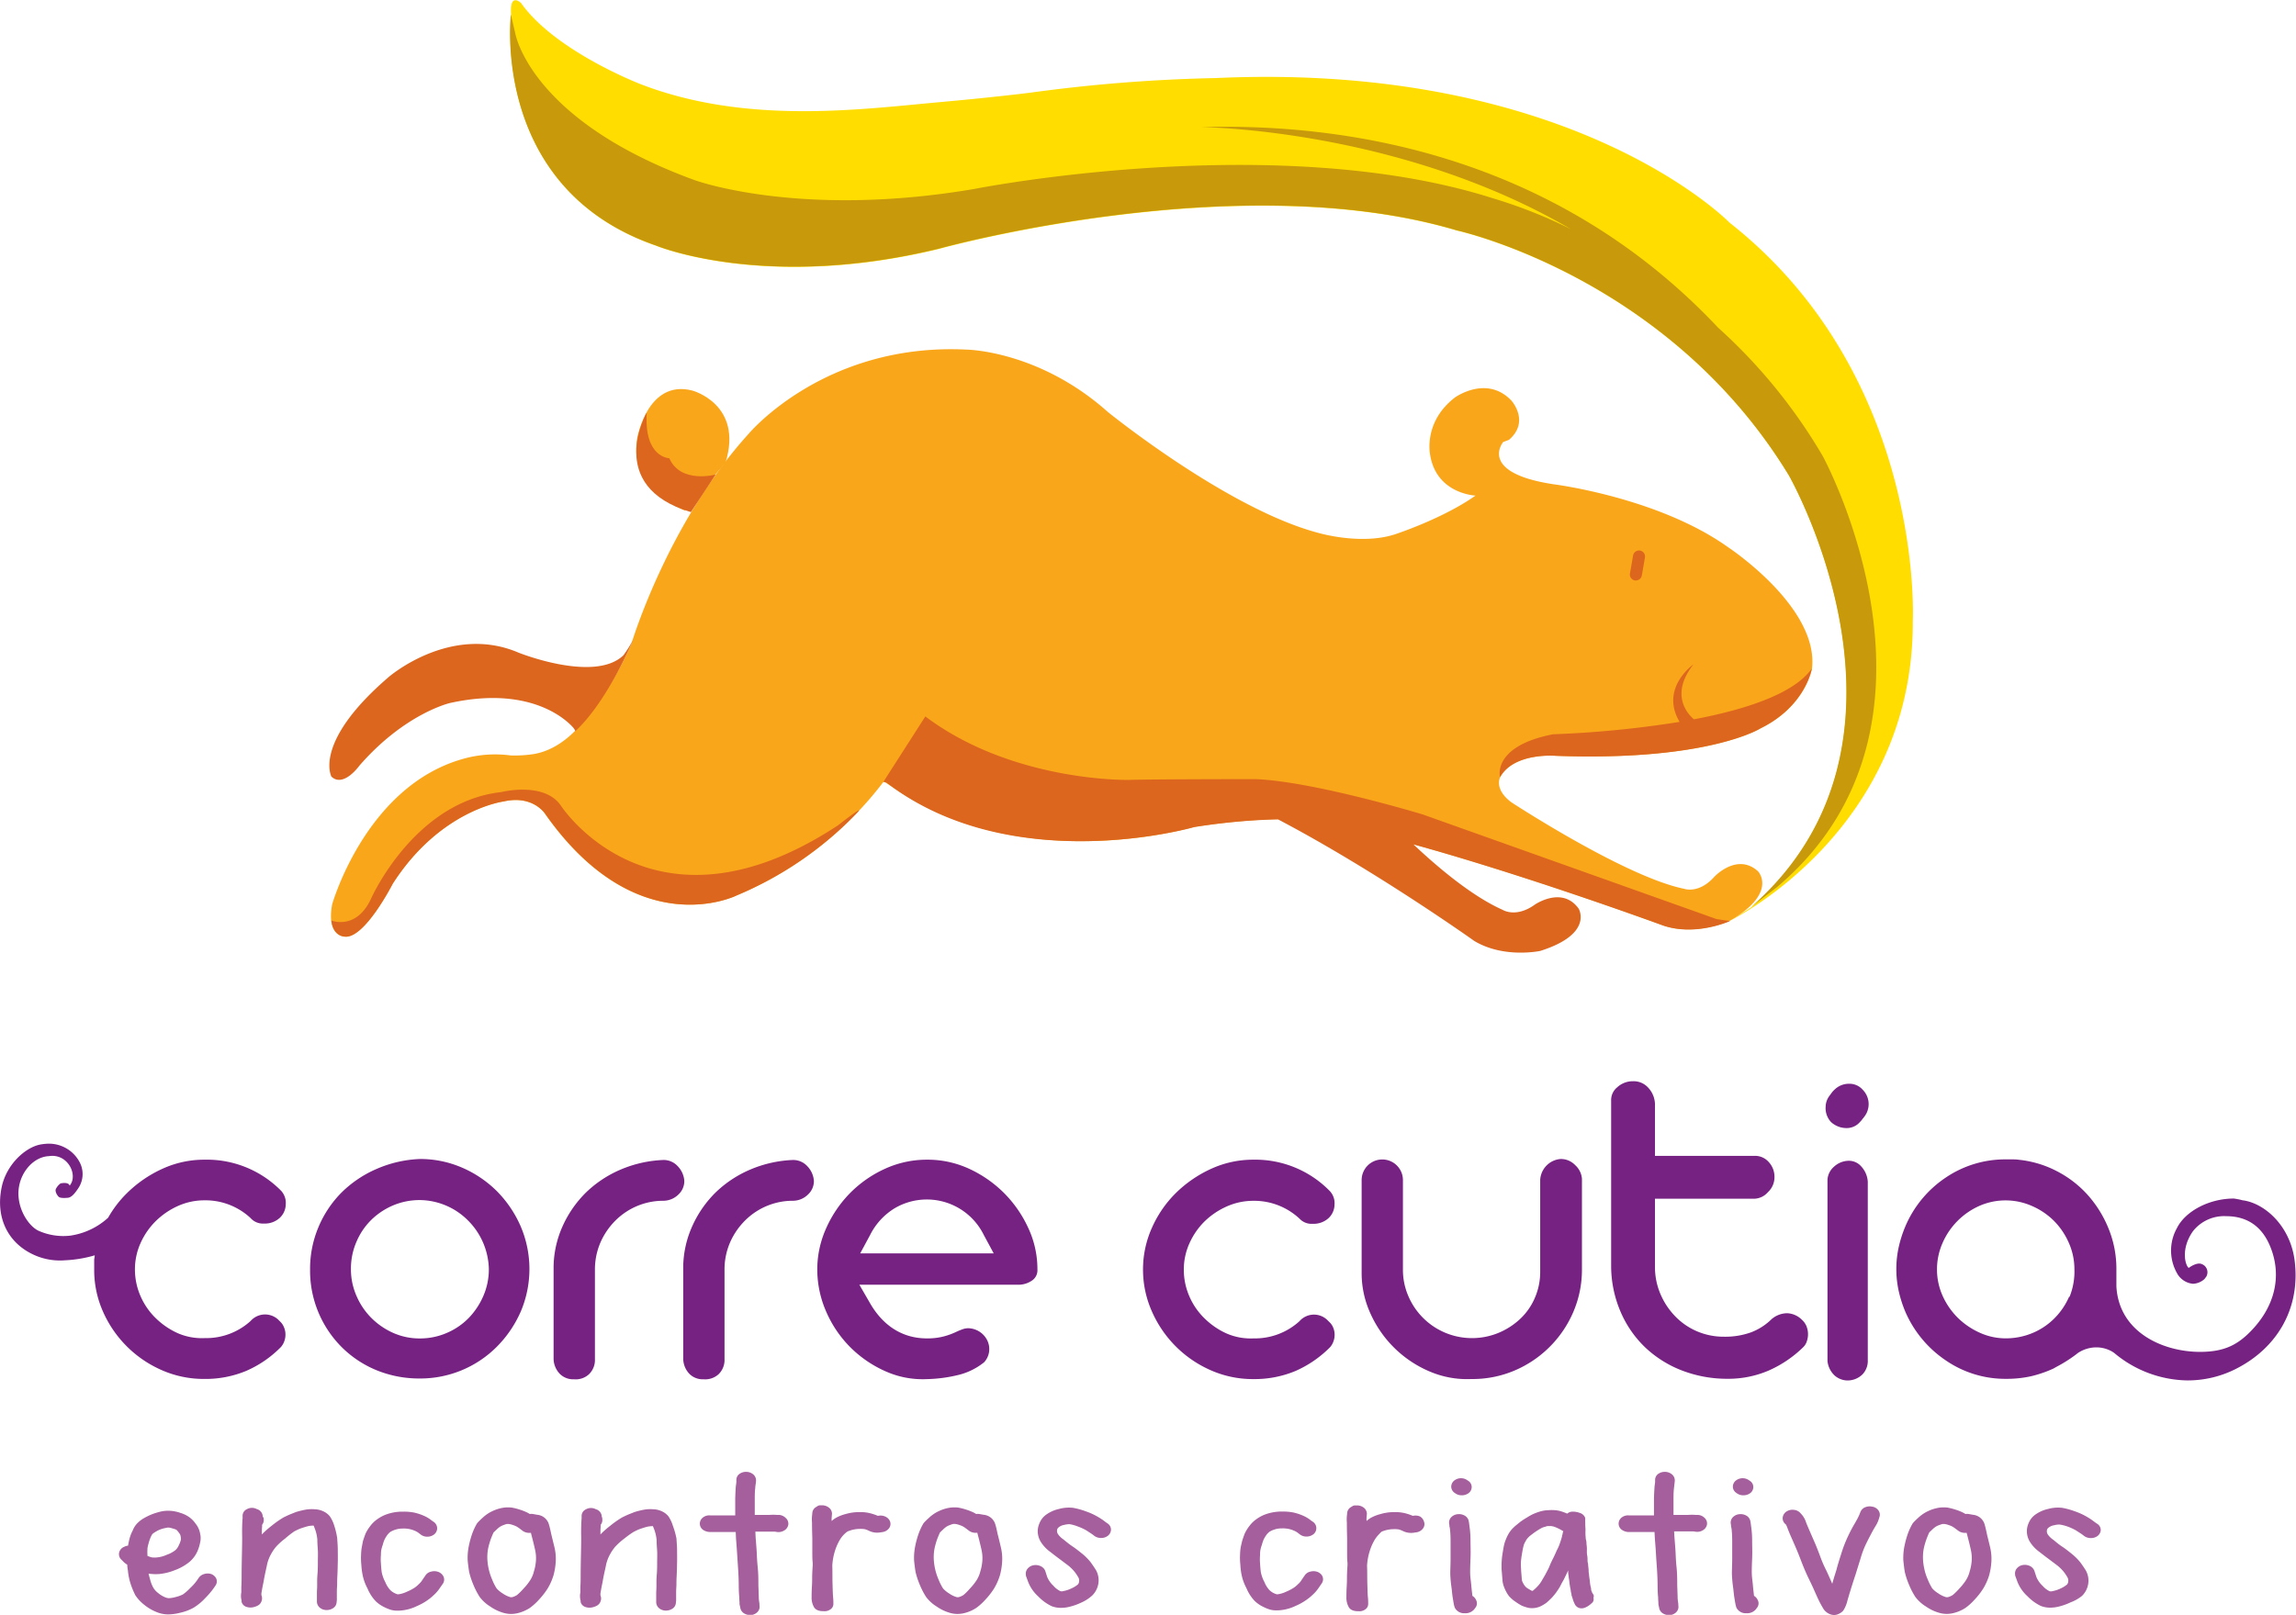 <svg xmlns="http://www.w3.org/2000/svg" viewBox="0 0 463.15 325.83"><defs><style>.cls-1{fill:#a45f9c;}.cls-2{fill:#762283;}.cls-3{fill:#fd0;}.cls-4{fill:#c7990b;}.cls-5{fill:#faa61a;}.cls-6{fill:#dc661e;}</style></defs><title>logo-cc_completo</title><g id="Layer_2" data-name="Layer 2"><g id="Layer_1-2" data-name="Layer 1"><g id="logotipo-cc"><g id="encontros"><path class="cls-1" d="M42.58,317.6a2.26,2.26,0,0,0-1.37,0,2,2,0,0,0-1.1.74l-.41.6a9.71,9.71,0,0,1-1.29,1.45,10.49,10.49,0,0,1-1.51,1.33,6.93,6.93,0,0,1-1.56.55,5.43,5.43,0,0,1-1.19.2H34a2.15,2.15,0,0,1-.73-.19,5.28,5.28,0,0,1-1.33-.81,3.87,3.87,0,0,1-1-1.08,6.69,6.69,0,0,1-.67-1.73,11.42,11.42,0,0,1-.3-1.14,9.58,9.58,0,0,0,2.09.09,11.37,11.37,0,0,0,3.22-.79,10.29,10.29,0,0,0,2.89-1.62A6,6,0,0,0,39.83,313a8.43,8.43,0,0,0,.54-1.76,3.87,3.87,0,0,0,0-1.78,4.37,4.37,0,0,0-.9-2,5.52,5.52,0,0,0-1.25-1.3,6.19,6.19,0,0,0-1.83-.89,7.76,7.76,0,0,0-1.9-.41,8.43,8.43,0,0,0-1.18,0,7.12,7.12,0,0,0-1.44.29,10.93,10.93,0,0,0-1.51.52,12,12,0,0,0-1.35.68,5.72,5.72,0,0,0-1.1.81,4.21,4.21,0,0,0-1.12,1.62,8.21,8.21,0,0,0-.75,2.05c-.11.48-.17.81-.21,1.05a2.12,2.12,0,0,0-.77.23,1.67,1.67,0,0,0-1,1.06,1.5,1.5,0,0,0,.4,1.51l.21.2a4.2,4.2,0,0,0,1,.84c0,.41.08.83.14,1.24a12,12,0,0,0,.49,2.47,16.27,16.27,0,0,0,1,2.45,8,8,0,0,0,1.82,1.95,9.33,9.33,0,0,0,2.33,1.39,6.24,6.24,0,0,0,2.31.53h.22a10.42,10.42,0,0,0,2.36-.33,10.13,10.13,0,0,0,2.68-1,11,11,0,0,0,2.36-1.94,15.71,15.71,0,0,0,1.71-2l.37-.54a1.44,1.44,0,0,0,.1-1.54A1.85,1.85,0,0,0,42.58,317.6Zm-12.84-3.94a7.25,7.25,0,0,1,0-1,1.36,1.36,0,0,0,0-.16,5.36,5.36,0,0,1,.19-.93,9.45,9.45,0,0,1,.48-1.43,4.12,4.12,0,0,1,.34-.62q.26-.21.59-.41a5.65,5.65,0,0,1,.79-.42,6.18,6.18,0,0,1,1-.32l.62-.13a2.35,2.35,0,0,1,.39,0,6.64,6.64,0,0,1,.81.21,4.4,4.4,0,0,1,.63.22,4.36,4.36,0,0,1,.55.66,1.23,1.23,0,0,1,.3.63,2.93,2.93,0,0,1,.06.71,5,5,0,0,1-.43,1.15,2.65,2.65,0,0,1-.72,1,6.1,6.1,0,0,1-1.75.92,5.83,5.83,0,0,1-1.81.5,4.22,4.22,0,0,1-1.19,0,5.78,5.78,0,0,1-.85-.3Z"/><path class="cls-1" d="M67.43,307.86a7.11,7.11,0,0,0-.88-1.88,3.62,3.62,0,0,0-1.27-1,4.43,4.43,0,0,0-1.77-.44,7.25,7.25,0,0,0-1.93.09,16.79,16.79,0,0,0-1.89.47l-1.2.48c-.29.12-.7.31-1.27.59a19.29,19.29,0,0,0-2.45,1.72,17.85,17.85,0,0,0-1.95,1.73c0-.57,0-1.09.05-1.58v-.37a1.49,1.49,0,0,0,.32-1.19,1,1,0,0,0,0-.16L53,306a1.61,1.61,0,0,0-1.2-1.5,2.08,2.08,0,0,0-1.51-.18,2.73,2.73,0,0,0-.73.34,1.46,1.46,0,0,0-.62,1.07,4.2,4.2,0,0,0,0,.46v.08q-.06.66-.09,1.68t0,2.24q0,1.22-.05,3.47t-.06,3.87c0,1,0,1.89-.06,2.64q0,.59,0,1.14a3.6,3.6,0,0,0,.06,1.67,1,1,0,0,0,0,.26,1.46,1.46,0,0,0,1,1,2.6,2.6,0,0,0,1.58,0,2.94,2.94,0,0,0,.71-.29,1.54,1.54,0,0,0,.64-.66,2.22,2.22,0,0,0,.15-.43,1.5,1.5,0,0,0,0-.7,3,3,0,0,0-.09-.3l0-.13a1.81,1.81,0,0,1,0-.23c.11-.71.25-1.46.43-2.29.07-.44.16-.93.27-1.46s.24-1.11.38-1.75a7.67,7.67,0,0,1,.89-2.46,8.9,8.9,0,0,1,1-1.46,13.33,13.33,0,0,1,1.86-1.67A18.53,18.53,0,0,1,59.36,309c.41-.21.72-.36.95-.46s.54-.21,1-.35a8.39,8.39,0,0,1,1.06-.29,7.42,7.42,0,0,1,.81-.07h.08l0,0c.05.11.16.37.36.92a8.54,8.54,0,0,1,.39,1.84c0,.81.07,1.58.11,2.26s0,1.47,0,2.24,0,1.64-.08,2.59-.06,1.62-.06,1.95,0,.8-.05,1.53v1.45l0,.43a1,1,0,0,0,0,.11,1.61,1.61,0,0,0,.67,1.31,2.09,2.09,0,0,0,1.29.41,2.3,2.3,0,0,0,1.24-.34,1.51,1.51,0,0,0,.77-1.23l.05-.45a1,1,0,0,0,0-.11v-1.53c0-.73.06-1.25.06-1.56s0-.91.05-1.85.06-1.84.08-2.64,0-1.58,0-2.39-.07-1.5-.12-2.42A16,16,0,0,0,67.43,307.86Z"/><path class="cls-1" d="M88.24,317.12a2.36,2.36,0,0,0-1.28,0,1.81,1.81,0,0,0-1.13.76l-.58.84a3.65,3.65,0,0,1-.73.89l-.07.07a5.54,5.54,0,0,1-.84.7,9.65,9.65,0,0,1-1.5.78,5.84,5.84,0,0,1-1.45.49,3.09,3.09,0,0,1-.46.05,4.6,4.6,0,0,1-.72-.3,3.71,3.71,0,0,1-.75-.55,5.28,5.28,0,0,1-1-1.6,7.31,7.31,0,0,1-.73-2c-.07-.53-.12-1.1-.16-1.76a9.66,9.66,0,0,1,0-1.71c0-.79.08-1.07.1-1.15a6.7,6.7,0,0,1,.26-.88,7.69,7.69,0,0,1,.37-1.1,6.06,6.06,0,0,1,.55-.91,3.71,3.71,0,0,1,.6-.62,4.83,4.83,0,0,1,2.38-.69,5.94,5.94,0,0,1,1.48.1,5,5,0,0,1,1.05.33,3.39,3.39,0,0,1,.77.42l.42.32a2.11,2.11,0,0,0,1.28.47h.12a2.17,2.17,0,0,0,1.17-.33,1.63,1.63,0,0,0,.79-1.22,1.61,1.61,0,0,0-.68-1.43l-.36-.24a6.78,6.78,0,0,0-1.64-1,10.47,10.47,0,0,0-2-.65,10.71,10.71,0,0,0-2.11-.18h-.51a9.85,9.85,0,0,0-2.82.51,7.59,7.59,0,0,0-1.93,1,6.1,6.1,0,0,0-1.38,1.31,8.13,8.13,0,0,0-1,1.59c-.19.48-.37,1-.54,1.55L73,312.09a9.25,9.25,0,0,0-.16,1.55,12.72,12.72,0,0,0,.05,2.11,14.49,14.49,0,0,0,.23,1.91,9.8,9.8,0,0,0,1,2.83,8.44,8.44,0,0,0,1.68,2.61,6.48,6.48,0,0,0,1.63,1.14,8.91,8.91,0,0,0,1.46.6,4.87,4.87,0,0,0,1.3.16,8.18,8.18,0,0,0,1.19-.09,9,9,0,0,0,2.7-.83,11.34,11.34,0,0,0,2.08-1.14,10.39,10.39,0,0,0,1.3-1.05,7.71,7.71,0,0,0,1.32-1.54l.58-.83a1.47,1.47,0,0,0,0-1.59A1.92,1.92,0,0,0,88.24,317.12Z"/><path class="cls-1" d="M111.2,309.57c-.19-.92-.34-1.56-.44-1.86a2.7,2.7,0,0,0-2.39-2.06l-.89-.16a2.58,2.58,0,0,0-.62,0q-.3-.19-.59-.33a11.24,11.24,0,0,0-1.45-.56,12.14,12.14,0,0,0-1.57-.4,6.71,6.71,0,0,0-1.55,0,8.13,8.13,0,0,0-1.6.39,9.22,9.22,0,0,0-1.42.66,8.23,8.23,0,0,0-1.38,1.05q-.71.65-1,1l-.1.13a12.82,12.82,0,0,0-.87,1.82,18.7,18.7,0,0,0-.76,2.71,11.92,11.92,0,0,0-.23,2.89c.07.79.17,1.55.29,2.31a16.11,16.11,0,0,0,.89,2.68,14.84,14.84,0,0,0,1.25,2.4,7.68,7.68,0,0,0,2.14,1.93,8.87,8.87,0,0,0,2.63,1.26,5.45,5.45,0,0,0,1.56.23,5.76,5.76,0,0,0,1.59-.23,7.76,7.76,0,0,0,2.21-1,11.68,11.68,0,0,0,1.87-1.71,14.76,14.76,0,0,0,1.71-2.21,11.94,11.94,0,0,0,1.16-2.6,13.22,13.22,0,0,0,.47-2.94,10.11,10.11,0,0,0-.3-2.91C111.61,311.25,111.41,310.41,111.2,309.57Zm-6.87,12.25a3.53,3.53,0,0,1-.89.42,1,1,0,0,1-.6,0,5.44,5.44,0,0,1-1.47-.74,5.32,5.32,0,0,1-1.2-1,11.1,11.1,0,0,1-.92-1.84,11.76,11.76,0,0,1-.94-4.06,9.43,9.43,0,0,1,.14-2.08,14.82,14.82,0,0,1,.66-2.25c.29-.71.42-1,.47-1.07l.64-.61a4.44,4.44,0,0,1,.73-.58,4.26,4.26,0,0,1,.78-.34,3.69,3.69,0,0,1,.49-.16l.42,0a3.72,3.72,0,0,1,.75.18,5.3,5.3,0,0,1,.78.31,5.56,5.56,0,0,1,.72.48l.58.44a2.28,2.28,0,0,0,1.21.38h.12l.3,0c.06.27.14.57.23.91.22.85.42,1.67.6,2.47a7.7,7.7,0,0,1,.19,2.1,9.47,9.47,0,0,1-.41,2.28,6.07,6.07,0,0,1-.76,1.8,11.43,11.43,0,0,1-1.34,1.68A12.26,12.26,0,0,1,104.32,321.82Z"/><path class="cls-1" d="M135.73,307.86a7.12,7.12,0,0,0-.88-1.88,3.62,3.62,0,0,0-1.27-1,4.43,4.43,0,0,0-1.77-.44,7.25,7.25,0,0,0-1.93.09,16.79,16.79,0,0,0-1.89.47l-1.2.48c-.29.12-.7.31-1.27.59a19.29,19.29,0,0,0-2.45,1.72,17.87,17.87,0,0,0-1.95,1.73c0-.57,0-1.09.05-1.58v-.37a1.5,1.5,0,0,0,.32-1.19,1,1,0,0,0,0-.16l-.1-.29a1.61,1.61,0,0,0-1.2-1.5,2.08,2.08,0,0,0-1.51-.18,2.73,2.73,0,0,0-.73.34,1.46,1.46,0,0,0-.62,1.07,4.2,4.2,0,0,0,0,.46v.08q-.06.66-.09,1.68t0,2.24q0,1.22-.05,3.47t-.06,3.87c0,1,0,1.89-.06,2.64q0,.59,0,1.14a3.6,3.6,0,0,0,.06,1.67,1,1,0,0,0,0,.26,1.46,1.46,0,0,0,1,1,2.6,2.6,0,0,0,1.58,0,2.94,2.94,0,0,0,.71-.29,1.54,1.54,0,0,0,.64-.66,2.23,2.23,0,0,0,.15-.43,1.5,1.5,0,0,0,0-.7,3,3,0,0,0-.09-.3l0-.13a1.82,1.82,0,0,1,0-.23c.11-.71.25-1.46.43-2.29.07-.44.16-.93.27-1.46s.24-1.11.38-1.75a7.67,7.67,0,0,1,.89-2.46,8.9,8.9,0,0,1,1-1.46,13.34,13.34,0,0,1,1.86-1.67,18.54,18.54,0,0,1,1.85-1.33c.41-.21.72-.36.95-.46s.54-.21,1-.35a8.39,8.39,0,0,1,1.06-.29,7.42,7.42,0,0,1,.81-.07h.08l0,0c.05.11.16.37.36.92a8.54,8.54,0,0,1,.39,1.84c0,.81.07,1.58.11,2.26s0,1.47,0,2.24,0,1.64-.08,2.59-.06,1.62-.06,1.95,0,.8-.05,1.53v1.45l0,.43a1,1,0,0,0,0,.11,1.61,1.61,0,0,0,.67,1.31,2.09,2.09,0,0,0,1.29.41,2.3,2.3,0,0,0,1.24-.34,1.51,1.51,0,0,0,.77-1.23l.05-.45a1,1,0,0,0,0-.11v-1.53c0-.73.06-1.25.06-1.56s0-.91.05-1.85.06-1.84.08-2.64,0-1.58,0-2.39-.07-1.5-.12-2.42A16,16,0,0,0,135.73,307.86Z"/><path class="cls-1" d="M157.22,305.68l-.44,0a10,10,0,0,0-1.62,0l-2.91,0c0-1.14,0-2.23,0-3.27,0-1.53.08-2,.1-2.18,0-.32.07-.63.11-.94l.05-.49a1,1,0,0,0,0-.11,1.58,1.58,0,0,0-.67-1.27,2.19,2.19,0,0,0-1.24-.43h-.12a2.16,2.16,0,0,0-1.17.32,1.51,1.51,0,0,0-.77,1.22l0,.41c0,.31-.07.63-.11,1s-.08,1.17-.12,2.42c0,1.09,0,2.24,0,3.42l-1.72,0-2.71,0h-.62a2,2,0,0,0-1.35.34,1.57,1.57,0,0,0-.74,1.31,1.54,1.54,0,0,0,.7,1.29,2.52,2.52,0,0,0,1.28.4h.66l2.8,0h1.8l.06,1.35q.16,2.06.22,3t.19,2.9q.13,1.93.14,3.48t.11,2.44c0,.55.05.92.05,1.11a1,1,0,0,0,0,.16c0,.24.08.46.12.69l.05.26a1.61,1.61,0,0,0,.91,1.12,2.24,2.24,0,0,0,1,.25h.23a2.07,2.07,0,0,0,1.21-.52,1.51,1.51,0,0,0,.5-1.43l0-.17a3.56,3.56,0,0,0-.07-.6,8,8,0,0,1-.07-1l-.08-2.34c0-1.06,0-2.29-.14-3.65s-.16-2.29-.19-2.9-.11-1.61-.22-3l-.06-1.22,3,0c.4,0,.79,0,.9,0l.55.08a2.15,2.15,0,0,0,1.31-.28,1.67,1.67,0,0,0,.87-1.12,1.51,1.51,0,0,0-.5-1.43A2.1,2.1,0,0,0,157.22,305.68Z"/><path class="cls-1" d="M178.55,306a2.24,2.24,0,0,0-1.35-.15l-.16,0c-.33-.14-.7-.28-1.11-.4a8.08,8.08,0,0,0-2.45-.34h-.14a9.74,9.74,0,0,0-2.79.4,8.28,8.28,0,0,0-1.78.68,4.82,4.82,0,0,0-1,.71,3.86,3.86,0,0,1,0-.76l.06-.7a1.58,1.58,0,0,0-.67-1.27,2.21,2.21,0,0,0-1.24-.43l-.41,0a1,1,0,0,0-.58.15l-.3.19a1.5,1.5,0,0,0-.77,1.24l-.06.58a6.87,6.87,0,0,0,0,1.27c0,.38,0,1.44.06,3.15q0,1.41,0,2.68c0,.85,0,1.66.08,2.38v.42c-.07,1.11-.11,1.92-.11,2.41s0,1.09-.05,1.88-.06,1.54-.06,2.16a3.81,3.81,0,0,0,.46,2c.46.85,1.59.85,2,.85a2,2,0,0,0,1.57-.56,1.35,1.35,0,0,0,.36-1c0-.26,0-.7-.06-1.31s-.07-1.44-.11-2.65,0-2.34-.05-3.66v0a12.13,12.13,0,0,1,.5-2.86,10.69,10.69,0,0,1,.9-2.14,5.82,5.82,0,0,1,1-1.34A4.78,4.78,0,0,1,171,309h0a8.15,8.15,0,0,1,.89-.3,6.38,6.38,0,0,1,1.59-.2,5.56,5.56,0,0,1,1,.06c.33.11.59.21.75.29a3.75,3.75,0,0,0,2.31.36l.53-.08a2,2,0,0,0,1.16-.63,1.46,1.46,0,0,0,.29-1.56A1.8,1.8,0,0,0,178.55,306Z"/><path class="cls-1" d="M201.25,309.57c-.19-.92-.34-1.56-.44-1.86a2.7,2.7,0,0,0-2.39-2.06l-.89-.16a2.58,2.58,0,0,0-.62,0q-.3-.19-.59-.33a11.24,11.24,0,0,0-1.45-.56,12.14,12.14,0,0,0-1.57-.4,6.72,6.72,0,0,0-1.55,0,8.13,8.13,0,0,0-1.6.39,9.22,9.22,0,0,0-1.42.66,8.23,8.23,0,0,0-1.38,1.05q-.71.65-1,1l-.1.13a12.82,12.82,0,0,0-.87,1.82,18.72,18.72,0,0,0-.76,2.71,11.92,11.92,0,0,0-.23,2.89c.07.79.17,1.55.29,2.31a16.1,16.1,0,0,0,.89,2.68,14.84,14.84,0,0,0,1.25,2.4,7.68,7.68,0,0,0,2.14,1.93,8.87,8.87,0,0,0,2.63,1.26,5.45,5.45,0,0,0,1.56.23,5.76,5.76,0,0,0,1.59-.23,7.77,7.77,0,0,0,2.21-1,11.69,11.69,0,0,0,1.87-1.71,14.76,14.76,0,0,0,1.71-2.21,11.94,11.94,0,0,0,1.16-2.6,13.22,13.22,0,0,0,.47-2.94,10.11,10.11,0,0,0-.3-2.91C201.67,311.25,201.47,310.41,201.25,309.57Zm-6.87,12.25a3.53,3.53,0,0,1-.89.42,1,1,0,0,1-.6,0,5.44,5.44,0,0,1-1.47-.74,5.32,5.32,0,0,1-1.2-1,11.11,11.11,0,0,1-.92-1.84,11.76,11.76,0,0,1-.94-4.06,9.43,9.43,0,0,1,.14-2.08,14.79,14.79,0,0,1,.66-2.25c.29-.71.42-1,.47-1.07l.64-.61A4.45,4.45,0,0,1,191,308a4.27,4.27,0,0,1,.78-.34,3.68,3.68,0,0,1,.49-.16l.42,0a3.72,3.72,0,0,1,.75.18,5.3,5.3,0,0,1,.78.31,5.56,5.56,0,0,1,.72.48l.58.44a2.27,2.27,0,0,0,1.21.38h.12l.3,0c.06.27.14.57.23.91.22.85.42,1.67.6,2.47a7.7,7.7,0,0,1,.19,2.1,9.47,9.47,0,0,1-.41,2.28,6.07,6.07,0,0,1-.76,1.8,11.43,11.43,0,0,1-1.34,1.68A12.26,12.26,0,0,1,194.38,321.82Z"/><path class="cls-1" d="M223.48,307.44l-.45-.31a12.14,12.14,0,0,0-1.46-1,13.63,13.63,0,0,0-2.58-1.19,15.07,15.07,0,0,0-2.52-.69,7.5,7.5,0,0,0-2.86.23,7,7,0,0,0-2.65,1.2,3.87,3.87,0,0,0-1.26,1.64,4.07,4.07,0,0,0-.37,1.7,4.21,4.21,0,0,0,.56,2,7.32,7.32,0,0,0,2,2.14q1.17.92,1.95,1.49l1.66,1.25a8.72,8.72,0,0,1,1.23,1.21,8.18,8.18,0,0,1,.83,1.25,1.23,1.23,0,0,1,.11.77,1,1,0,0,1-.24.58,5.27,5.27,0,0,1-1.22.76,6.73,6.73,0,0,1-1.72.58,1,1,0,0,1-.62,0,4.48,4.48,0,0,1-1.38-1.08,5.12,5.12,0,0,1-1.24-1.75l-.42-1.29a1.8,1.8,0,0,0-1-.95,2.36,2.36,0,0,0-1.27-.16,2,2,0,0,0-1.21.63,1.56,1.56,0,0,0-.4,1.38,1,1,0,0,0,0,.13l.43,1.18a7.71,7.71,0,0,0,2.07,3,9.26,9.26,0,0,0,2.69,1.95,5.15,5.15,0,0,0,1.89.34,7.07,7.07,0,0,0,1.37-.14,12.13,12.13,0,0,0,2.75-.94,8.1,8.1,0,0,0,2.18-1.42,4.33,4.33,0,0,0,1.23-2.39,4.21,4.21,0,0,0-.47-2.71c-.34-.54-.7-1.08-1.11-1.64a11.44,11.44,0,0,0-1.8-1.78c-.65-.52-1.26-1-1.82-1.37s-1.09-.79-1.83-1.41a4.12,4.12,0,0,1-1.11-1.07,1.24,1.24,0,0,1-.2-.58,1.32,1.32,0,0,1,.08-.5,1.27,1.27,0,0,1,.39-.4,2.36,2.36,0,0,1,1-.39,4.05,4.05,0,0,1,.92-.14h.16a7.63,7.63,0,0,1,1.59.44,10.66,10.66,0,0,1,1.78.81l1.19.78.48.37a2.28,2.28,0,0,0,1.21.38h.12a2.17,2.17,0,0,0,1.17-.33,1.63,1.63,0,0,0,.79-1.22A1.49,1.49,0,0,0,223.48,307.44Z"/><path class="cls-1" d="M265.6,317.12a2.35,2.35,0,0,0-1.28,0,1.81,1.81,0,0,0-1.13.76l-.58.84a3.68,3.68,0,0,1-.72.89l-.08.07a5.61,5.61,0,0,1-.84.7,9.75,9.75,0,0,1-1.5.78,5.88,5.88,0,0,1-1.46.49,3.07,3.07,0,0,1-.46.05,4.48,4.48,0,0,1-.73-.3,3.67,3.67,0,0,1-.75-.55,5.26,5.26,0,0,1-1-1.6,7.36,7.36,0,0,1-.73-2c-.07-.53-.12-1.1-.16-1.77a9.81,9.81,0,0,1,0-1.71c0-.77.08-1.05.1-1.16a6.51,6.51,0,0,1,.26-.88,7.82,7.82,0,0,1,.37-1.1,6.25,6.25,0,0,1,.55-.92,3.73,3.73,0,0,1,.6-.62,4.28,4.28,0,0,1,1-.46,4.22,4.22,0,0,1,1.37-.23,5.88,5.88,0,0,1,1.49.1,5.09,5.09,0,0,1,1.05.33,3.5,3.5,0,0,1,.77.42l.42.32a2.11,2.11,0,0,0,1.28.47h.12a2.17,2.17,0,0,0,1.17-.32,1.56,1.56,0,0,0,.12-2.65l-.36-.24a6.8,6.8,0,0,0-1.64-1,10.42,10.42,0,0,0-2-.65,10.7,10.7,0,0,0-2.11-.18h-.51a9.84,9.84,0,0,0-2.82.51,7.49,7.49,0,0,0-1.93,1,6.13,6.13,0,0,0-1.38,1.31,8.14,8.14,0,0,0-1,1.59c-.19.48-.37,1-.54,1.55l-.25,1.08a9.3,9.3,0,0,0-.16,1.54,12.54,12.54,0,0,0,.05,2.11,14.57,14.57,0,0,0,.22,1.91,9.84,9.84,0,0,0,1,2.83,8.48,8.48,0,0,0,1.68,2.61,6.53,6.53,0,0,0,1.63,1.14,8.9,8.9,0,0,0,1.46.6,4.88,4.88,0,0,0,1.3.16,8.2,8.2,0,0,0,1.19-.09,9,9,0,0,0,2.7-.83,11.38,11.38,0,0,0,2.08-1.15,10.4,10.4,0,0,0,1.3-1.05,7.74,7.74,0,0,0,1.32-1.54l.57-.83a1.46,1.46,0,0,0,0-1.59A1.91,1.91,0,0,0,265.6,317.12Z"/><path class="cls-1" d="M286.46,306a2.24,2.24,0,0,0-1.35-.15l-.16,0c-.33-.14-.7-.28-1.11-.4a8.09,8.09,0,0,0-2.45-.34h-.14a9.73,9.73,0,0,0-2.79.4,8.32,8.32,0,0,0-1.79.68,4.82,4.82,0,0,0-1,.71,3.82,3.82,0,0,1,0-.76l.06-.69a1.59,1.59,0,0,0-.68-1.27,2.21,2.21,0,0,0-1.24-.42l-.41,0a1,1,0,0,0-.58.15l-.3.19a1.5,1.5,0,0,0-.77,1.24l-.06.58a6.76,6.76,0,0,0,0,1.27c0,.38,0,1.44.05,3.15q0,1.41,0,2.68c0,.85,0,1.66.08,2.37v.42c-.07,1.11-.11,1.92-.11,2.41s0,1.09-.05,1.88-.06,1.54-.06,2.16a3.82,3.82,0,0,0,.46,2c.46.85,1.59.85,2,.85a2,2,0,0,0,1.57-.56,1.35,1.35,0,0,0,.36-1c0-.26,0-.7-.06-1.31s-.07-1.44-.11-2.65,0-2.34-.06-3.66v0a12.08,12.08,0,0,1,.51-2.86,10.57,10.57,0,0,1,.9-2.14,5.82,5.82,0,0,1,1-1.34,5.1,5.1,0,0,1,.54-.54h0a7.7,7.7,0,0,1,.89-.3,6.38,6.38,0,0,1,1.59-.2,5.55,5.55,0,0,1,1,.06c.33.11.59.21.75.29a3.77,3.77,0,0,0,2.31.36l.53-.08a2,2,0,0,0,1.16-.64,1.46,1.46,0,0,0,.29-1.56A1.79,1.79,0,0,0,286.46,306Z"/><path class="cls-1" d="M293.45,301.24l.16.11a2.16,2.16,0,0,0,1.25.37,2.31,2.31,0,0,0,1.24-.34,1.55,1.55,0,0,0,.77-1.32,1.49,1.49,0,0,0-.76-1.3l-.09-.06a2.21,2.21,0,0,0-2.61,0,1.6,1.6,0,0,0-.67,1.29A1.54,1.54,0,0,0,293.45,301.24Z"/><path class="cls-1" d="M297,322v-.12c-.07-.57-.15-1.24-.22-2.06s-.18-1.43-.21-2.12,0-1.75.06-3.19,0-2.68,0-3.53a20.23,20.23,0,0,0-.12-2.35c-.08-.61-.13-1-.17-1.32l-.06-.36a1.65,1.65,0,0,0-.91-1.18,2.31,2.31,0,0,0-1.29-.24,2.07,2.07,0,0,0-1.24.52,1.54,1.54,0,0,0-.51,1.43l.05.34a1,1,0,0,0,0,.15,5.4,5.4,0,0,1,.15,1c.05.53.08,1.22.08,2.08s0,2,0,3.42-.09,2.62-.05,3.4.11,1.56.22,2.33.16,1.55.26,2.14.16,1,.19,1.13a5.39,5.39,0,0,0,.2.83,1,1,0,0,0,.1.22,2.11,2.11,0,0,0,1.87,1h.15a2.32,2.32,0,0,0,1.83-.79l.18-.25a1.45,1.45,0,0,0,.2-1.63A1.91,1.91,0,0,0,297,322Z"/><path class="cls-1" d="M321.51,322a1.68,1.68,0,0,0-.35-.62c0-.14-.09-.27-.14-.38s-.05-.29-.08-.45a.94.94,0,0,0,0-.15,3.89,3.89,0,0,1-.14-.54,8.79,8.79,0,0,1-.1-.89q-.11-.69-.16-1.16a1,1,0,0,0,0-.13,3.8,3.8,0,0,1-.08-.87q-.06-.62-.11-1.08a1,1,0,0,0,0-.14,3.29,3.29,0,0,1-.11-.67c0-.31,0-.68-.08-1.12s-.05-.8-.05-1.28-.07-.78-.08-1,0-.45-.09-.76-.07-.61-.11-.94a10.92,10.92,0,0,1,0-1.19q-.05-.79-.05-1.25a1,1,0,0,0,0-.12,6.25,6.25,0,0,1,0-.75,1,1,0,0,0-.06-.35,1.68,1.68,0,0,0-1.12-.91,3.87,3.87,0,0,0-1.33-.23,1.6,1.6,0,0,0-1.11.38l-.06,0a11.17,11.17,0,0,0-1.21-.45,5.4,5.4,0,0,0-1.15-.22,8.49,8.49,0,0,0-1.5,0,6.26,6.26,0,0,0-1.74.31,10.88,10.88,0,0,0-1.18.44,10.12,10.12,0,0,0-1.28.71,13.79,13.79,0,0,0-1.19.76c-.27.2-.58.45-.93.74a8.55,8.55,0,0,0-1,.94,6,6,0,0,0-.76,1.13,9.36,9.36,0,0,0-.48,1.08,6.67,6.67,0,0,0-.33,1.16c-.08.39-.15.82-.23,1.3s-.14.93-.17,1.32-.06.82-.06,1.23,0,.85.06,1.36l.11,1.4a5,5,0,0,0,.21,1.25,8.44,8.44,0,0,0,.4,1,6.91,6.91,0,0,0,.72,1.2,6.78,6.78,0,0,0,1.35,1.16A10.32,10.32,0,0,0,307,324a8.67,8.67,0,0,0,1.33.43,4.11,4.11,0,0,0,2.31-.26,7.07,7.07,0,0,0,1.4-.84c.27-.24.58-.53.95-.9a11.45,11.45,0,0,0,.9-1.08c.23-.32.47-.67.73-1.1l.47-.91a9.68,9.68,0,0,0,.63-1.18c.23-.45.44-.9.61-1.3h0l0,.23c0,.41.07.78.11,1.12a1,1,0,0,0,0,.11,8.67,8.67,0,0,1,.15,1.1c.08.49.13.84.17,1s.07.4.11.62a.87.87,0,0,0,0,.12c.06.22.11.41.14.58a.89.89,0,0,0,0,.16c.07.19.16.45.28.85s.26.68.36.9a1.5,1.5,0,0,0,.92.81,1.6,1.6,0,0,0,.46.07,1.75,1.75,0,0,0,.57-.1,3.26,3.26,0,0,0,.59-.27,5.21,5.21,0,0,0,.51-.35,2.71,2.71,0,0,0,.34-.29,1,1,0,0,0,.4-1.08Zm-6.27-12.75a1,1,0,0,0,0,.1,2,2,0,0,1-.15.53,1,1,0,0,0,0,.14c-.07.27-.16.57-.26.88s-.21.63-.32.92a7.84,7.84,0,0,1-.47,1c-.18.41-.3.69-.36.82l-.37.77c-.19.37-.38.76-.6,1.25a9.92,9.92,0,0,1-.5,1.13l-.53,1c-.18.32-.36.62-.55.94a7.64,7.64,0,0,1-.48.77,6.92,6.92,0,0,1-.62.72,7.63,7.63,0,0,1-.68.63l-.1.09a.39.39,0,0,1-.13.06l-.09,0c-.23-.11-.53-.29-.86-.49a2.15,2.15,0,0,1-.56-.49,3.29,3.29,0,0,1-.38-.6,2.52,2.52,0,0,1-.2-.45,5.62,5.62,0,0,1-.08-.71l-.11-1.35c0-.45-.05-.84-.05-1.17a9,9,0,0,1,.05-1q.05-.5.16-1.13c.07-.43.14-.83.21-1.17s.14-.57.2-.78a3.5,3.5,0,0,1,.33-.66,2.65,2.65,0,0,1,.35-.56,5.85,5.85,0,0,1,.51-.52l.75-.57c.21-.15.51-.36.92-.62a8,8,0,0,1,.82-.47,3.39,3.39,0,0,1,.63-.2l.19-.07a1.27,1.27,0,0,1,.49-.06l.36,0h.19l.4.08a5.94,5.94,0,0,1,.75.29c.3.14.55.26.73.36l.39.23.14.09Z"/><path class="cls-1" d="M342.55,305.68l-.44,0a10.24,10.24,0,0,0-1.62,0l-2.91,0c0-1.14,0-2.23,0-3.27,0-1.46.08-2,.1-2.18s.07-.63.11-.94l.05-.49a1.06,1.06,0,0,0,0-.11,1.58,1.58,0,0,0-.67-1.27,2.19,2.19,0,0,0-1.24-.43h-.12a2.17,2.17,0,0,0-1.17.32,1.51,1.51,0,0,0-.77,1.22l0,.41c0,.31-.08.63-.11,1s-.08,1.16-.12,2.42c0,1.09,0,2.24,0,3.42l-1.72,0-2.71,0h-.62a2,2,0,0,0-1.35.34,1.57,1.57,0,0,0-.73,1.31,1.54,1.54,0,0,0,.7,1.29,2.51,2.51,0,0,0,1.29.41h.66l2.8,0h1.79l.07,1.35q.17,2.06.22,3t.19,2.9q.13,1.94.14,3.48t.11,2.44c0,.55.05.92.05,1.11a.94.94,0,0,0,0,.16c0,.24.08.46.12.69l.05.26a1.61,1.61,0,0,0,.91,1.12,2.24,2.24,0,0,0,1,.25h.24a2.07,2.07,0,0,0,1.21-.52,1.51,1.51,0,0,0,.49-1.43l0-.17a3.52,3.52,0,0,0-.07-.6,8,8,0,0,1-.07-1l-.08-2.34c0-1.07,0-2.3-.14-3.65s-.16-2.29-.19-2.9-.11-1.61-.22-3L337.7,309l3,0c.41,0,.79,0,.89,0l.55.08a2.12,2.12,0,0,0,1.31-.28,1.67,1.67,0,0,0,.87-1.12,1.51,1.51,0,0,0-.5-1.43A2.07,2.07,0,0,0,342.55,305.68Z"/><path class="cls-1" d="M350.26,301.24l.16.11a2.16,2.16,0,0,0,1.25.37,2.31,2.31,0,0,0,1.24-.34,1.55,1.55,0,0,0,.77-1.32,1.49,1.49,0,0,0-.76-1.3l-.09-.06a2.21,2.21,0,0,0-2.61,0,1.6,1.6,0,0,0-.67,1.29A1.54,1.54,0,0,0,350.26,301.24Z"/><path class="cls-1" d="M353.81,322v-.12c-.07-.57-.15-1.24-.22-2.06s-.18-1.43-.21-2.12,0-1.75.06-3.19,0-2.68,0-3.53a20.23,20.23,0,0,0-.12-2.35c-.08-.61-.13-1-.17-1.32l-.06-.36a1.65,1.65,0,0,0-.91-1.18,2.3,2.3,0,0,0-1.29-.24,2.08,2.08,0,0,0-1.24.52,1.54,1.54,0,0,0-.51,1.43l.05.34a1,1,0,0,0,0,.15,5.38,5.38,0,0,1,.15,1c.05.53.08,1.22.08,2.08s0,2,0,3.42-.09,2.62-.05,3.4.11,1.56.22,2.33.16,1.55.26,2.14.16,1,.19,1.13a5.39,5.39,0,0,0,.2.83,1,1,0,0,0,.1.22,2.11,2.11,0,0,0,1.87,1h.15a2.32,2.32,0,0,0,1.83-.79l.18-.25a1.45,1.45,0,0,0,.2-1.63A1.91,1.91,0,0,0,353.81,322Z"/><path class="cls-1" d="M377.61,304a2.33,2.33,0,0,0-1.28.1,1.72,1.72,0,0,0-1.05,1l-.15.39c-.1.24-.2.45-.28.62s-.31.59-.64,1.18a28.2,28.2,0,0,0-1.43,2.7,25.62,25.62,0,0,0-1.37,3.55c-.37,1.14-.72,2.27-1,3.36-.29.89-.56,1.79-.81,2.67-.43-1-.82-1.88-1.2-2.69a23.19,23.19,0,0,1-1.21-2.78c-.45-1.22-.82-2.14-1.12-2.84l-.94-2.15c-.32-.74-.6-1.39-.8-1.89a4.39,4.39,0,0,0-.92-1.66l-.3-.33a2,2,0,0,0-1.21-.57,2.18,2.18,0,0,0-1.33.22,1.73,1.73,0,0,0-.91,1.06,1.5,1.5,0,0,0,.41,1.51l.21.2a5.12,5.12,0,0,1,.26.6c.22.59.5,1.27.85,2.06s.63,1.43.93,2.13.65,1.58,1.09,2.73.92,2.25,1.31,3.07.81,1.65,1.23,2.61.83,1.87,1.13,2.45.58,1.05.8,1.42l.09.12a2.89,2.89,0,0,0,1.26.9,2.27,2.27,0,0,0,.74.13,2,2,0,0,0,.77-.15,3.18,3.18,0,0,0,.75-.42,1.77,1.77,0,0,0,.46-.52,6.46,6.46,0,0,0,.65-1.57q.22-.82.68-2.32t1-3.11l1.05-3.38a18.17,18.17,0,0,1,1.2-3.11c.5-1,.94-1.85,1.28-2.46s.68-1.15.79-1.35a6.53,6.53,0,0,0,.41-1l.1-.34a1.48,1.48,0,0,0-.25-1.45A1.92,1.92,0,0,0,377.61,304Z"/><path class="cls-1" d="M400.81,309.57q-.3-1.42-.44-1.86a2.7,2.7,0,0,0-2.39-2.06l-.89-.16a2.57,2.57,0,0,0-.62,0q-.3-.18-.59-.33a11.19,11.19,0,0,0-1.45-.56,12.32,12.32,0,0,0-1.58-.4,6.71,6.71,0,0,0-1.55,0,8.16,8.16,0,0,0-1.6.39,9.1,9.1,0,0,0-1.42.66,8.29,8.29,0,0,0-1.38,1.05q-.71.65-1,1l-.1.13a13,13,0,0,0-.87,1.82,18.87,18.87,0,0,0-.76,2.71,12,12,0,0,0-.23,2.89c.08.79.17,1.55.29,2.31a16.16,16.16,0,0,0,.89,2.68,14.76,14.76,0,0,0,1.25,2.39,7.65,7.65,0,0,0,2.14,1.93,8.86,8.86,0,0,0,2.63,1.26,5.45,5.45,0,0,0,1.56.23,5.74,5.74,0,0,0,1.59-.23,7.79,7.79,0,0,0,2.21-1,11.66,11.66,0,0,0,1.87-1.71,14.85,14.85,0,0,0,1.71-2.21,11.93,11.93,0,0,0,1.16-2.6,13.17,13.17,0,0,0,.47-2.94,10.1,10.1,0,0,0-.3-2.91C401.23,311.25,401,310.41,400.81,309.57Zm-6.87,12.25a3.53,3.53,0,0,1-.89.42,1,1,0,0,1-.6,0,5.42,5.42,0,0,1-1.47-.74,5.31,5.31,0,0,1-1.21-1,11.14,11.14,0,0,1-.92-1.84,10.47,10.47,0,0,1-.69-2.16,10.6,10.6,0,0,1-.25-1.9,9.53,9.53,0,0,1,.14-2.08,14.69,14.69,0,0,1,.67-2.25c.28-.71.42-1,.46-1.07l.64-.61a4.48,4.48,0,0,1,.73-.58,4.38,4.38,0,0,1,.79-.34,3.61,3.61,0,0,1,.49-.16l.42,0a3.73,3.73,0,0,1,.75.18,5.4,5.4,0,0,1,.78.31,5.65,5.65,0,0,1,.72.48l.59.44a2.28,2.28,0,0,0,1.21.38h.12l.3,0c.06.27.14.57.23.91q.33,1.27.6,2.47a7.69,7.69,0,0,1,.19,2.1,9.49,9.49,0,0,1-.41,2.28,6.08,6.08,0,0,1-.76,1.8,11.48,11.48,0,0,1-1.34,1.68A12.51,12.51,0,0,1,393.94,321.82Z"/><path class="cls-1" d="M423,307.44l-.45-.31a12.13,12.13,0,0,0-1.46-1,13.62,13.62,0,0,0-2.58-1.19,15.11,15.11,0,0,0-2.52-.69,7.45,7.45,0,0,0-2.86.23,7,7,0,0,0-2.65,1.2,3.89,3.89,0,0,0-1.26,1.64,4.07,4.07,0,0,0-.36,1.7,4.22,4.22,0,0,0,.56,2,7.31,7.31,0,0,0,2,2.14q1.17.92,1.95,1.49l1.66,1.25a8.7,8.7,0,0,1,1.23,1.21,8.17,8.17,0,0,1,.83,1.25,1.23,1.23,0,0,1,.11.77,1,1,0,0,1-.23.58,5.28,5.28,0,0,1-1.22.77,6.76,6.76,0,0,1-1.72.58,1,1,0,0,1-.62,0,4.48,4.48,0,0,1-1.38-1.08,5.1,5.1,0,0,1-1.24-1.75l-.42-1.29a1.79,1.79,0,0,0-1-1,2.35,2.35,0,0,0-1.27-.16,2,2,0,0,0-1.2.62,1.56,1.56,0,0,0-.4,1.39.91.91,0,0,0,0,.13l.43,1.18a7.73,7.73,0,0,0,2.07,3,9.25,9.25,0,0,0,2.69,1.95,5.15,5.15,0,0,0,1.89.34,7.07,7.07,0,0,0,1.37-.14,12.15,12.15,0,0,0,2.75-.94A8.1,8.1,0,0,0,420,322a4.31,4.31,0,0,0,1.23-2.39,4.2,4.2,0,0,0-.47-2.71c-.33-.54-.7-1.08-1.11-1.64a11.41,11.41,0,0,0-1.8-1.78c-.66-.53-1.25-1-1.82-1.37s-1.09-.79-1.83-1.41a4.11,4.11,0,0,1-1.11-1.07,1.25,1.25,0,0,1-.2-.58,1.34,1.34,0,0,1,.08-.5,1.3,1.3,0,0,1,.4-.4,2.37,2.37,0,0,1,1-.39,4.06,4.06,0,0,1,.92-.14h.16A7.71,7.71,0,0,1,417,308a10.7,10.7,0,0,1,1.78.81l1.2.78.48.37a2.27,2.27,0,0,0,1.21.39h.12a2.17,2.17,0,0,0,1.17-.32,1.62,1.62,0,0,0,.8-1.23A1.49,1.49,0,0,0,423,307.44Z"/></g><g id="correcutia"><path class="cls-2" d="M372.47,219.42a4.12,4.12,0,0,0-2.94,1.17,3.72,3.72,0,0,0-1.26,2.72,4.09,4.09,0,0,0,1.1,3.11,4.62,4.62,0,0,0,3.14,1.2,3.51,3.51,0,0,0,2.66-1.2,4.1,4.1,0,0,0,0-5.79A3.52,3.52,0,0,0,372.47,219.42Z"/><path class="cls-2" d="M100.24,240.36a22.7,22.7,0,0,0-7.06-4.77,21.26,21.26,0,0,0-8.44-1.73,24.15,24.15,0,0,0-8.76,2,23,23,0,0,0-7.09,4.77,21.86,21.86,0,0,0-4.66,7,21.62,21.62,0,0,0-1.68,8.54A21.8,21.8,0,0,0,69,271.89a21.55,21.55,0,0,0,7,4.61,22.72,22.72,0,0,0,8.62,1.65,21.78,21.78,0,0,0,15.68-6.49,23.26,23.26,0,0,0,4.74-7,21.93,21.93,0,0,0,0-17.19A23.23,23.23,0,0,0,100.24,240.36Zm-2.76,21.18a14.89,14.89,0,0,1-2.94,4.41,13.67,13.67,0,0,1-4.4,3,13.53,13.53,0,0,1-5.45,1.12,13.08,13.08,0,0,1-5.4-1.13,14.56,14.56,0,0,1-4.37-3,14.15,14.15,0,0,1-3-4.44,13.3,13.3,0,0,1-1.13-5.42,13.59,13.59,0,0,1,1.13-5.55,13.75,13.75,0,0,1,3-4.41,14.33,14.33,0,0,1,4.38-2.9,13.77,13.77,0,0,1,5.36-1.07h.1a13.9,13.9,0,0,1,9.75,4.22A14.28,14.28,0,0,1,98.61,256v.11A13.4,13.4,0,0,1,97.48,261.54Z"/><path class="cls-2" d="M133.79,234.06a24.43,24.43,0,0,0-8.49,1.89,23,23,0,0,0-7,4.58,22.36,22.36,0,0,0-4.76,6.78,20.61,20.61,0,0,0-1.87,8.23v18.7a4.51,4.51,0,0,0,1.28,3,3.81,3.81,0,0,0,2.84,1.07,3.93,3.93,0,0,0,3-1,4,4,0,0,0,1.22-2.69V256.21a13.69,13.69,0,0,1,1.13-5.54,14.26,14.26,0,0,1,3-4.38,13.63,13.63,0,0,1,9.72-4,4.37,4.37,0,0,0,3-1.27,3.7,3.7,0,0,0,1.18-2.75,4.77,4.77,0,0,0-1.37-3A3.83,3.83,0,0,0,133.79,234.06Z"/><path class="cls-2" d="M159.93,234.06a24.45,24.45,0,0,0-8.49,1.89,23,23,0,0,0-7,4.58,22.33,22.33,0,0,0-4.75,6.78,20.57,20.57,0,0,0-1.87,8.23v18.7a4.52,4.52,0,0,0,1.27,3,3.81,3.81,0,0,0,2.84,1.07,4,4,0,0,0,3-1,4,4,0,0,0,1.22-2.68V256.21a13.69,13.69,0,0,1,1.13-5.54,14.34,14.34,0,0,1,3-4.38,13.6,13.6,0,0,1,9.72-4,4.36,4.36,0,0,0,3-1.27,3.7,3.7,0,0,0,1.18-2.75,4.77,4.77,0,0,0-1.37-3A3.84,3.84,0,0,0,159.93,234.06Z"/><path class="cls-2" d="M202.52,240.71a24.38,24.38,0,0,0-7.16-4.94A20,20,0,0,0,187,234a20.27,20.27,0,0,0-8.43,1.81,23.64,23.64,0,0,0-7.1,4.93,24,24,0,0,0-4.84,7.15,20.26,20.26,0,0,0-1.77,8.25,21.27,21.27,0,0,0,1.78,8.48,23.22,23.22,0,0,0,4.87,7.21,23.55,23.55,0,0,0,7.14,4.88,18.36,18.36,0,0,0,8.25,1.57,29.47,29.47,0,0,0,6.61-.89,13.27,13.27,0,0,0,5-2.51,3.86,3.86,0,0,0,1-2.07,4,4,0,0,0-.31-2.25,4.39,4.39,0,0,0-3.84-2.55,3.45,3.45,0,0,0-1.09.17,15.46,15.46,0,0,0-1.48.61,14.56,14.56,0,0,1-2.41.87,13,13,0,0,1-3.41.4c-4.81,0-8.76-2.44-11.44-7.06l-2.18-3.77H205.2a4.84,4.84,0,0,0,3.07-.91,2.5,2.5,0,0,0,1-2.19,19.63,19.63,0,0,0-1.81-8.27A24.44,24.44,0,0,0,202.52,240.71Zm-29,12.19,2-3.71a13.3,13.3,0,0,1,5-5.42,12.8,12.8,0,0,1,17.93,5.42l2,3.71Z"/><path class="cls-2" d="M252.82,234a20.3,20.3,0,0,0-8.44,1.81,24.76,24.76,0,0,0-7.17,4.9,22.82,22.82,0,0,0-4.86,7.07,20.46,20.46,0,0,0-1.78,8.35,20.71,20.71,0,0,0,1.78,8.46,23.05,23.05,0,0,0,11.91,11.91,21,21,0,0,0,8.56,1.77,21.43,21.43,0,0,0,8.49-1.63,22.6,22.6,0,0,0,7-4.81,3.65,3.65,0,0,0,.68-1.18,3.83,3.83,0,0,0,.23-1.46,3.73,3.73,0,0,0-.34-1.43,3.25,3.25,0,0,0-.81-1.09l-.2-.2a3.88,3.88,0,0,0-5.63,0l-.2.2a13.36,13.36,0,0,1-9.17,3.39,12.21,12.21,0,0,1-5.46-1,15.19,15.19,0,0,1-4.39-3,13.79,13.79,0,0,1-3.09-4.46,13.39,13.39,0,0,1-1.13-5.43,12.82,12.82,0,0,1,1.14-5.31,14.6,14.6,0,0,1,3-4.36,15.27,15.27,0,0,1,4.38-3,13.06,13.06,0,0,1,5.49-1.2,13.39,13.39,0,0,1,9.22,3.5l.15.14a3.3,3.3,0,0,0,2.57,1h.2a4.47,4.47,0,0,0,3.05-1.15,3.8,3.8,0,0,0,1.2-2.69,3.61,3.61,0,0,0-.9-2.72A21,21,0,0,0,252.82,234Z"/><path class="cls-2" d="M314.8,233.86a4.47,4.47,0,0,0-4.11,4.21v18.54a13.11,13.11,0,0,1-1.14,5.41,12.65,12.65,0,0,1-3.11,4.3,14.53,14.53,0,0,1-4.35,2.7,14,14,0,0,1-10.65-.14,13.94,13.94,0,0,1-7.35-7.36A13.34,13.34,0,0,1,283,256.1V238.17a4.16,4.16,0,1,0-8.33-.1v18.75a19.6,19.6,0,0,0,1.8,8.27,22.82,22.82,0,0,0,12,11.68,19.15,19.15,0,0,0,8.3,1.49h.1a21.7,21.7,0,0,0,8.68-1.73,22.42,22.42,0,0,0,11.83-11.83,21.56,21.56,0,0,0,1.73-8.58V237.83a4.13,4.13,0,0,0-1.35-2.72A4,4,0,0,0,314.8,233.86Z"/><path class="cls-2" d="M363.5,266.32a4.47,4.47,0,0,0-3-1.34,4.87,4.87,0,0,0-3.17,1.23,11.89,11.89,0,0,1-4.12,2.63,15.36,15.36,0,0,1-5.43.88,13.64,13.64,0,0,1-5.55-1.13,13.41,13.41,0,0,1-4.43-3.12A14.6,14.6,0,0,1,334.9,261a13.91,13.91,0,0,1-1.06-5.39V241.88h20a3.8,3.8,0,0,0,2.79-1.33,4.1,4.1,0,0,0,1.32-3,4.39,4.39,0,0,0-1.19-3.11,3.65,3.65,0,0,0-2.92-1.21h-20V222.68a5.07,5.07,0,0,0-1.43-3.28,3.93,3.93,0,0,0-3-1.23,4.61,4.61,0,0,0-3.17,1.21,3.32,3.32,0,0,0-1.24,2.7v33.52a23.55,23.55,0,0,0,2,9.31A21.8,21.8,0,0,0,332,272a22.64,22.64,0,0,0,7.43,4.59,25.4,25.4,0,0,0,9.09,1.62,20.63,20.63,0,0,0,8.18-1.63,23.5,23.5,0,0,0,7.09-4.79,2.84,2.84,0,0,0,.68-1.13,4.43,4.43,0,0,0,.24-1.62,4.31,4.31,0,0,0-.35-1.54A3.61,3.61,0,0,0,363.5,266.32Z"/><path class="cls-2" d="M373.08,218.68a4.14,4.14,0,0,0-3,1.17,3.73,3.73,0,0,0-1.27,2.73,4.12,4.12,0,0,0,1.1,3.12,4.64,4.64,0,0,0,3.16,1.2,3.53,3.53,0,0,0,2.67-1.2,4.12,4.12,0,0,0,0-5.82A3.54,3.54,0,0,0,373.08,218.68Z"/><path class="cls-2" d="M372.78,278.55a4.31,4.31,0,0,0,2.94-1.25,3.91,3.91,0,0,0,1.05-2.86v-36a5,5,0,0,0-1.33-3.09,3.3,3.3,0,0,0-2.58-1.13,4.48,4.48,0,0,0-2.91,1.2,3.77,3.77,0,0,0-1.31,2.61v36.59a4.65,4.65,0,0,0,1.4,2.89A4,4,0,0,0,372.78,278.55Z"/><path class="cls-2" d="M445.05,257.6a1.76,1.76,0,0,0-.84-2.51c-1.06-.53-2.7.75-2.7.75-.7-.51-1.65-3.84.84-7.39a8,8,0,0,1,6.73-3.05h.15c4.13.06,7.06,2.1,8.7,6.07,2.53,6.11.91,12.55-4.45,17.68-2.63,2.51-5.3,3.62-9.68,3.63-7.36,0-16.36-3.86-16.88-13.21V256.1a21.46,21.46,0,0,0-1.5-8,23.32,23.32,0,0,0-4.14-6.82,21.76,21.76,0,0,0-6.21-4.88,21.3,21.3,0,0,0-7.71-2.37,8.11,8.11,0,0,0-1.1-.09h-1.48a21.39,21.39,0,0,0-12.24,3.64,22.35,22.35,0,0,0-8.09,9.64,24.45,24.45,0,0,0-1.42,4.32,20.65,20.65,0,0,0,0,9.06,24.5,24.5,0,0,0,1.43,4.35,22.75,22.75,0,0,0,8.09,9.58,21.19,21.19,0,0,0,12.23,3.69,22.55,22.55,0,0,0,5-.54,24.34,24.34,0,0,0,4.45-1.54l.58-.33.09-.05a28.62,28.62,0,0,0,4-2.55,3.47,3.47,0,0,1,.67-.46,6.72,6.72,0,0,1,3.29-.88,6.33,6.33,0,0,1,3.44,1l.23.17a23.46,23.46,0,0,0,14.79,5.5h0a21.51,21.51,0,0,0,9.49-2.22c8.52-4.21,13.3-12.31,12.06-22-.9-7-6.07-11.57-10.5-12.13a14.65,14.65,0,0,0-1.76-.35c-4.94,0-9.78,2.52-11.5,6a9.29,9.29,0,0,0,0,9,4.11,4.11,0,0,0,3.26,2.2,3.7,3.7,0,0,0,2.31-.95m-27.31,3.59a14.22,14.22,0,0,1-3,4.38,13.66,13.66,0,0,1-4.43,2.94,14,14,0,0,1-5.39,1.05,12.64,12.64,0,0,1-5.2-1.14,15.15,15.15,0,0,1-4.34-2.93,14.72,14.72,0,0,1-3.08-4.37,13,13,0,0,1-1.2-5.48,13.21,13.21,0,0,1,1.13-5.34,14.54,14.54,0,0,1,7.38-7.45,13.13,13.13,0,0,1,10.64,0,14.28,14.28,0,0,1,4.44,3,14.45,14.45,0,0,1,3,4.43,13.08,13.08,0,0,1,1.13,5.34A13.58,13.58,0,0,1,417.48,261.65Z"/><path class="cls-2" d="M56.5,266.65l-.21-.21a3.89,3.89,0,0,0-5.64,0l-.19.19A13.35,13.35,0,0,1,41.3,270a12.17,12.17,0,0,1-5.46-1,15.31,15.31,0,0,1-4.4-3,13.93,13.93,0,0,1-3.09-4.46,13.43,13.43,0,0,1-1.13-5.43,12.87,12.87,0,0,1,1.14-5.3,14.72,14.72,0,0,1,3-4.36,15.32,15.32,0,0,1,4.4-3.05,13,13,0,0,1,5.48-1.2,13.34,13.34,0,0,1,9.22,3.5l.14.14a3.32,3.32,0,0,0,2.58,1.05h.2a4.44,4.44,0,0,0,3.05-1.15,3.79,3.79,0,0,0,1.21-2.7,3.61,3.61,0,0,0-.9-2.73A21,21,0,0,0,41.25,234a20.21,20.21,0,0,0-8.43,1.81,24.73,24.73,0,0,0-7.17,4.9,22.4,22.4,0,0,0-3.84,5,14.37,14.37,0,0,1-7.67,3.62,12.27,12.27,0,0,1-6.39-1C5.54,247.28,2.83,243,4,238.69c.75-2.79,3-5.18,5.73-5.4h.1c3.86-.63,6,3.85,4.22,5.94-.23-.76-1.62-.48-1.62-.48-.32-.06-1,.76-1.18,1.21s.29,1.29.63,1.56,1.27.21,1.77.17c.77-.06,1.43-.87,2.06-1.81a5.12,5.12,0,0,0,.41-5.27,7,7,0,0,0-6.9-3.81,9.41,9.41,0,0,0-1.13.15c-2.92.57-6.74,3.91-7.74,8.53C-1,245.88,1.76,251,7.06,253.3a12.72,12.72,0,0,0,6.05,1h0a25.55,25.55,0,0,0,6-1c0,.28-.08.55-.11.85l0,2.4a20.66,20.66,0,0,0,1.73,8,23,23,0,0,0,11.91,11.92,21,21,0,0,0,8.56,1.77,21.39,21.39,0,0,0,8.48-1.63,22.34,22.34,0,0,0,7-4.82,3.66,3.66,0,0,0,.68-1.19,3.89,3.89,0,0,0,.22-1.46,3.72,3.72,0,0,0-.33-1.41A3.17,3.17,0,0,0,56.5,266.65Z"/></g><g id="cutia"><g id="vento"><path id="draw-vento" class="cls-3" d="M348.9,185.82s37.18-18,36.95-60.58c0,0,2.45-49.29-36.95-80.3,0,0-31.55-32.49-103.62-29.19a321.7,321.7,0,0,0-37.21,2.92c-2.3.3-9,1.08-18.06,1.9C174,22,150.79,25.29,129.27,17c0,0-17.26-6.62-24.17-16.39,0,0-2.35-2.29-2,2.35,0,0-4.21,35.05,29.28,46.63,0,0,22,9.16,57.05.63,0,0,60.44-16.82,104.46-3.7,0,0,42.58,9.27,67,49.44,0,0,30.67,53.66-7.68,87.16Z"/><path id="draw-vento-dark" class="cls-4" d="M367.67,92a109.14,109.14,0,0,0-21.1-25.89C313.2,30.65,270.4,24.83,242.27,25.65c0,0,39.81.23,74.64,20.6A99.78,99.78,0,0,0,301.12,40c-43.76-13.94-104.59-1.87-104.59-1.87-35.27,6-56.43-1.79-56.43-1.79C106.83,24.2,103.94,6.72,103.94,6.72l-.89-3.81S98.85,38,132.33,49.54c0,0,22,9.16,57.05.63,0,0,60.44-16.82,104.46-3.7,0,0,42.58,9.27,67,49.44,0,0,30.67,53.66-7.68,87.16l5.21-4C397.34,146.26,367.67,92,367.67,92Z"/></g><g id="corpo-cutia"><path id="draw-corpo" class="cls-5" d="M348.48,110.34c-14.08-10-35.06-12.62-35.06-12.62-15.39-2.32-10.2-8.53-10.2-8.53l1.17-.44c4.31-3.72.48-7.93.48-7.93-5-5.23-11.37-.62-11.37-.62-6.51,5-5,11.64-5,11.64,1.3,7.85,9.14,8.16,9.14,8.16-6.5,4.62-16.17,7.79-16.17,7.79-7,2.31-15.7-.31-15.7-.31-18.27-4.88-42.28-24.34-42.28-24.34-14-12.5-28.6-12.6-28.6-12.6-28.59-1.39-43.88,17-43.88,17-16.44,18.09-23.65,42.38-23.65,42.38a64.58,64.58,0,0,1-9.88,15.91c-3.57,4.33-7.12,5.84-9.68,6.3a24.64,24.64,0,0,1-4.79.3,23.7,23.7,0,0,0-9.62.7C73.74,158.66,67,182.49,67,182.49c-1.19,6.52,2.51,6.5,2.51,6.5,4,.49,9.67-10.64,9.67-10.64,9.61-15,22.37-16.63,22.37-16.63,5.91-1.37,8.37,2.45,8.37,2.45,18.64,26.56,38.68,16.5,38.68,16.5a72.07,72.07,0,0,0,29.68-23L180,158.8c26.28,18.35,60.88,8.05,60.88,8.05,19.06-2.88,25.68-.91,25.68-.91,24.3,4.39,68.92,20.79,68.92,20.79,6.61,2.22,13.44-.92,13.44-.92,9.82-5.69,5.71-10,5.71-10-4.23-3.83-8.81,1.1-8.81,1.1-3.15,3.53-6.1,2.43-6.1,2.43-11.92-2.43-34.87-17.47-34.87-17.47-3.59-2.71-2.22-5.08-2.22-5.08,2.78-5,11.14-4.3,11.14-4.3,30.83,1.16,41.41-5.55,41.41-5.55,9.12-4.49,10.34-12.07,10.34-12.07C366.93,122.44,348.48,110.34,348.48,110.34Z"/><path id="draw-rabo" class="cls-5" d="M138.14,103l8.22-9.67c3.62-11.79-6.72-14.53-6.72-14.53-9.08-2.32-11.12,9.69-11.12,9.69C126.8,98.89,138.14,103,138.14,103Z"/><path id="draw-boca" class="cls-6" d="M341.7,145.14c-1.09-.92-5-4.85-.09-11.09,0,0-6.86,4.78-2.8,11.61a209.12,209.12,0,0,1-25.54,2.5c-12.4,2.43-10.68,8.65-10.68,8.65,2.78-5,11.14-4.3,11.14-4.3,30.83,1.16,41.41-5.55,41.41-5.55,9.12-4.49,10.34-12.07,10.34-12.07C361.91,140,352,143.2,341.7,145.14Z"/><path id="draw-olho" class="cls-6" d="M329.79,117.12l.21,0a1.21,1.21,0,0,0,1.19-1l.63-3.62a1.21,1.21,0,1,0-2.39-.42l-.63,3.62A1.21,1.21,0,0,0,329.79,117.12Z"/><path id="draw-perna-dark" class="cls-6" d="M115.78,147s-6.95-9.13-25-5.15c0,0-9.09,2.07-18.29,12.65,0,0-3.19,4.49-5.63,2.21,0,0-3.81-6.89,11.51-20.07,0,0,12.45-10.85,26.23-4.95,0,0,15.31,6.15,21.15.54a24.35,24.35,0,0,0,2-3.21s-5,12.25-11.67,18.5Z"/><path id="draw-perna-tras" class="cls-6" d="M113.1,162.5c-3.41-4.86-12-2.67-12-2.67-17.63,1.95-26.26,21.52-26.26,21.52-3,6.45-8,4.39-8,4.39.37,3.26,2.7,3.25,2.7,3.25,4,.49,9.67-10.64,9.67-10.64,9.61-15,22.37-16.63,22.37-16.63,5.91-1.37,8.37,2.45,8.37,2.45,18.64,26.56,38.68,16.5,38.68,16.5a72.5,72.5,0,0,0,24.14-16.53c2.18-2.26-3.71,2.38-3.71,2.38C131.58,191.21,113.1,162.5,113.1,162.5Z"/><path id="draw-perna-frente" class="cls-6" d="M287,164.34s-21.88-6.65-33.72-7.13c0,0-19.79,0-25.62.16,0,0-23.35.48-41-12.81l-8.47,13.21.61.12c25.33,19.56,62.1,9,62.1,9a125.76,125.76,0,0,1,16.9-1.56c19.72,10.36,39.6,24.54,39.6,24.54,6,3.59,13.32,2,13.32,2,10.81-3.43,7.73-8.52,7.73-8.52-3.31-4.64-8.84-.82-8.84-.82-3.84,2.76-6.49,1.06-6.49,1.06-6.15-2.73-13.07-8.55-18-13.21,23.43,6.47,50.41,16.39,50.41,16.39,6.61,2.22,13.44-.92,13.44-.92l-2.71-.4Z"/><path id="draw-rabo-dark" class="cls-6" d="M139.37,103.33l5-7.58s-7.06,1.94-9.36-3.29c0,0-5.15-.09-4.54-9.22C130.45,83.24,121.87,98.16,139.37,103.33Z"/></g></g></g></g></g></svg>
